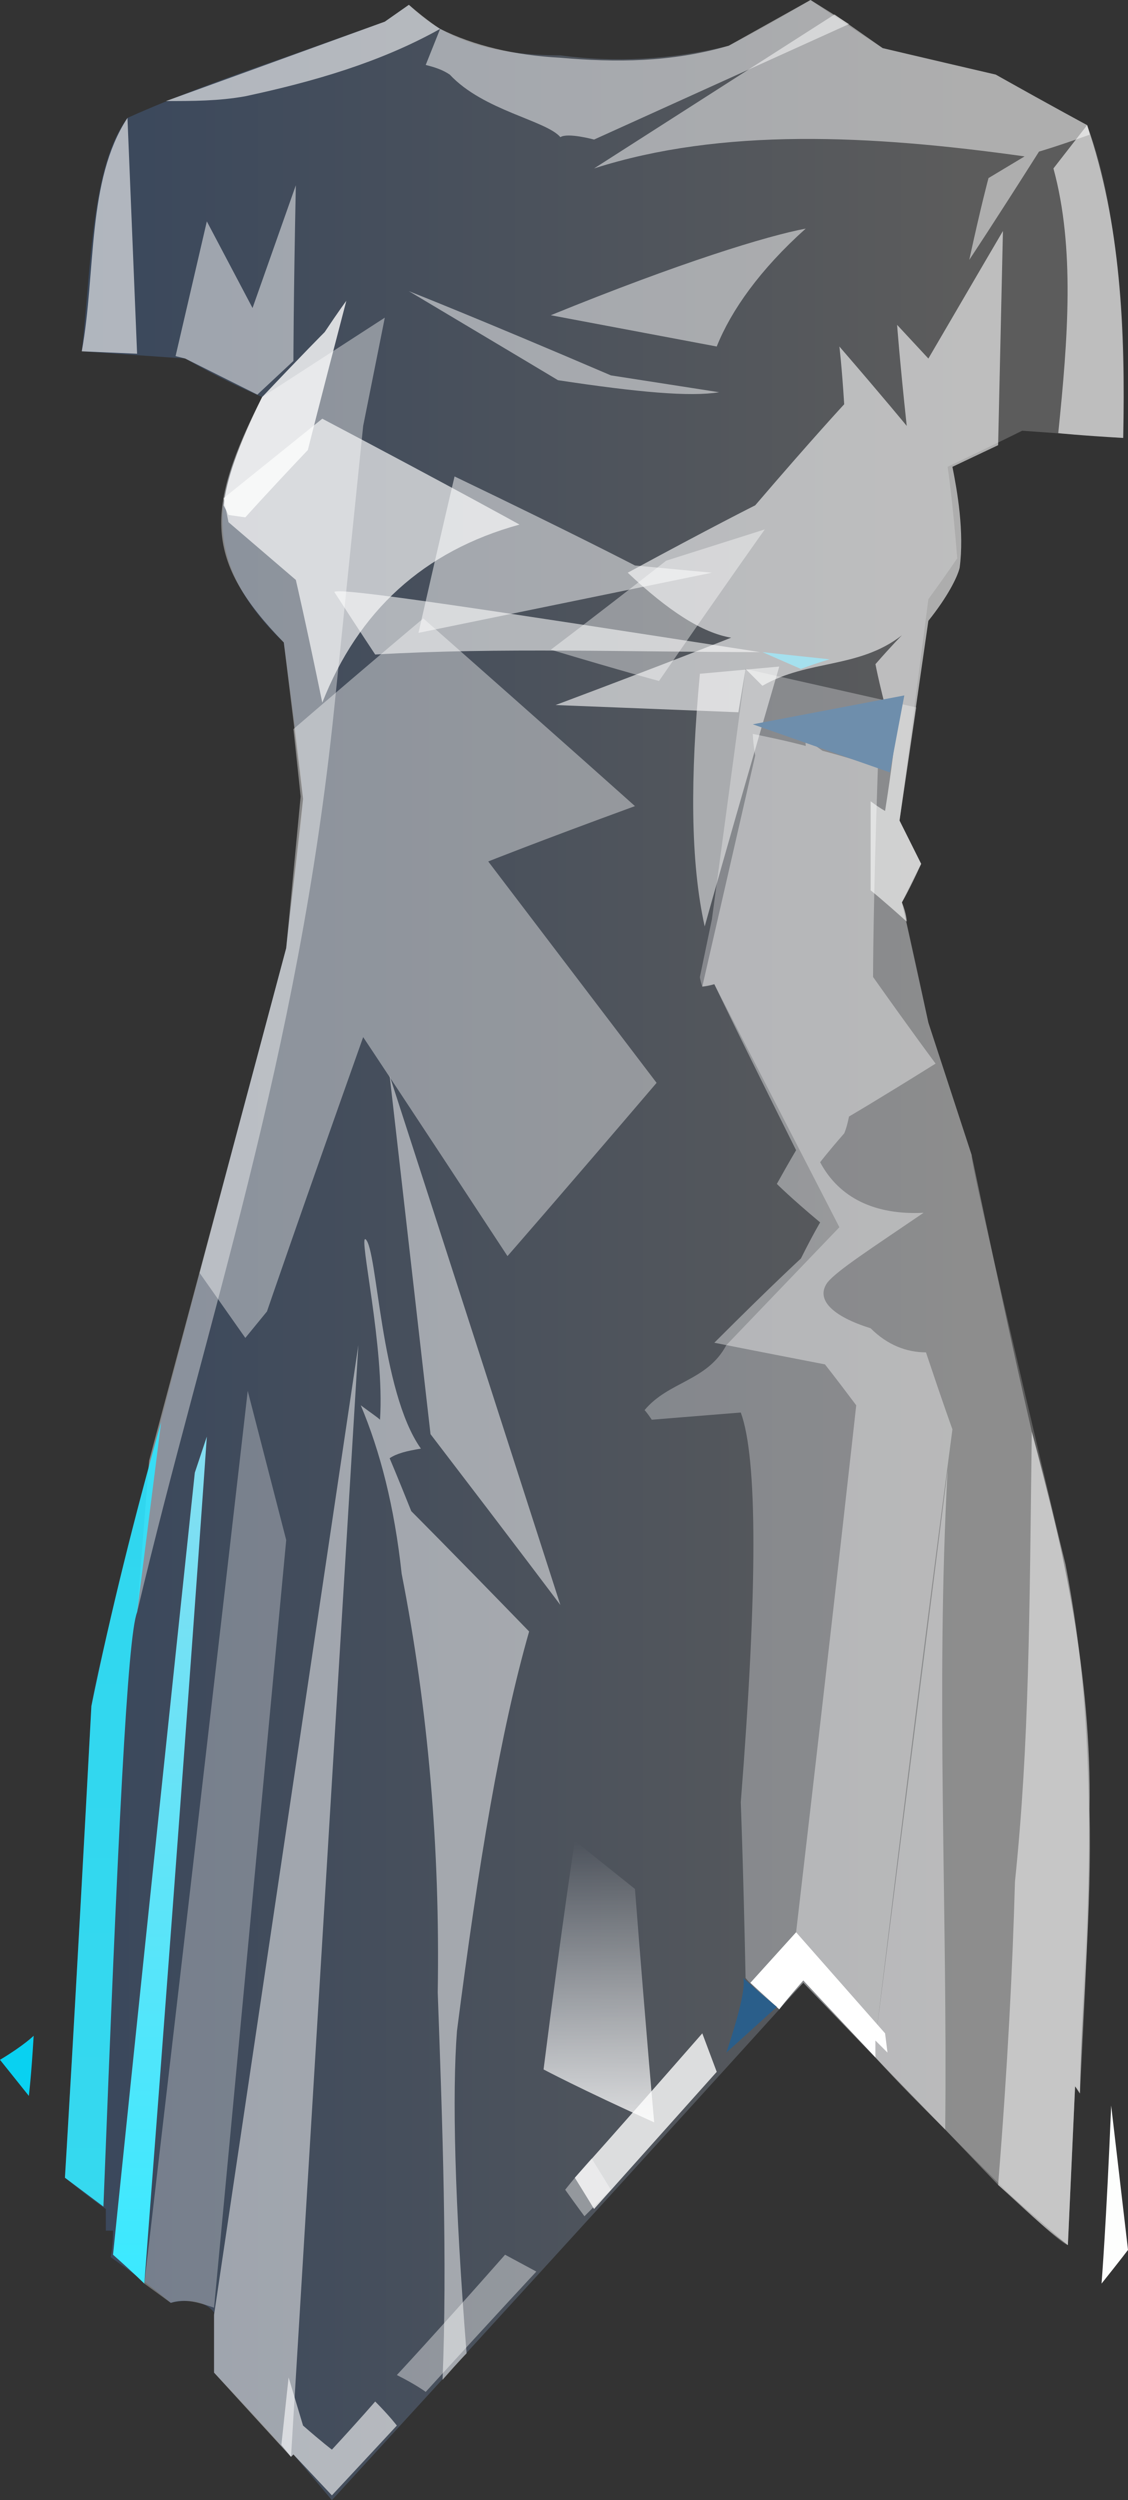 <?xml version="1.0" encoding="UTF-8" standalone="no"?>
<svg
   width="469"
   height="1039"
   viewBox="0 0 469 1039"
   version="1.1"
   id="svg64"
   sodipodi:docname="cb-layer-0404.svg"
   xmlns:inkscape="http://www.inkscape.org/namespaces/inkscape"
   xmlns:sodipodi="http://sodipodi.sourceforge.net/DTD/sodipodi-0.dtd"
   xmlns="http://www.w3.org/2000/svg"
   xmlns:svg="http://www.w3.org/2000/svg">
  <rect x="0" y="0" width="469" height="1039" fill="#333333" stroke="none"/>
  <sodipodi:namedview
     id="namedview66"
     pagecolor="#ffffff"
     bordercolor="#666666"
     borderopacity="1.0"
     inkscape:pageshadow="2"
     inkscape:pageopacity="0.0"
     inkscape:pagecheckerboard="0" />
  <defs
     id="defs22">
    <linearGradient
       x1="616.282"
       y1="338.116"
       x2="41.484"
       y2="338.116"
       id="id-45740"
       gradientTransform="scale(0.651,1.536)"
       gradientUnits="userSpaceOnUse">
      <stop
         stop-color="#FFFFFF"
         offset="0%"
         id="stop2" />
      <stop
         stop-color="#5096FF"
         offset="100%"
         id="stop4" />
    </linearGradient>
    <linearGradient
       x1="397.112"
       y1="479.675"
       x2="397.112"
       y2="553.037"
       id="id-45741"
       gradientTransform="scale(0.627,1.595)"
       gradientUnits="userSpaceOnUse">
      <stop
         stop-color="#FFFFFF"
         offset="0%"
         stop-opacity="0"
         id="stop7" />
      <stop
         stop-color="#FFFFFF"
         offset="100%"
         stop-opacity="0.800"
         id="stop9" />
    </linearGradient>
    <linearGradient
       x1="134.177"
       y1="207.018"
       x2="134.177"
       y2="321.211"
       id="id-45742"
       gradientTransform="scale(0.35,2.855)"
       gradientUnits="userSpaceOnUse">
      <stop
         stop-color="#2EE6FF"
         offset="0%"
         id="stop12" />
      <stop
         stop-color="#35E9FF"
         offset="100%"
         id="stop14" />
    </linearGradient>
    <linearGradient
       x1="199.784"
       y1="198.717"
       x2="199.784"
       y2="315.884"
       id="id-45743"
       gradientTransform="scale(0.333,3.004)"
       gradientUnits="userSpaceOnUse">
      <stop
         stop-color="#85DEF1"
         offset="0%"
         id="stop17" />
      <stop
         stop-color="#3BE9FF"
         offset="100%"
         id="stop19" />
    </linearGradient>
  </defs>
  <g
     id="id-45744">
    <path
       d="M 170,2 160,9 118,24 C 95,32 73,40 53,49 38,69 38,110 34,146 l 43,3 c 14,8 25,13 32,16 -11,26 -35,60 9,102 4,30 7,52 8,65 -1,17 -6,49 -7,62 C 67,588 40,693 38,709 31,840 27,905 27,905 c 11,9 17,13 17,13 v 9 c 2,0 3,0 3,0 0,7 -1,11 -1,11 17,12 25,19 25,19 9,-2 15,0 18,4 0,16 0,25 0,25 22,23 32,35 32,35 1,-1 1,-1 1,-1 11,13 16,19 16,19 131,-143 196,-215 196,-215 68,71 105,108 110,109 2,-44 3,-66 3,-66 1,1 2,2 2,3 0,-57 12,-128 -6,-220 C 416,537 403,480 404,480 l -18,-55 c -7,-33 -11,-50 -11,-50 5,-11 8,-16 8,-16 -6,-12 -9,-18 -9,-18 8,-61 12,-92 12,-92 8,-11 12,-17 12,-17 -2,-25 -4,-38 -4,-38 21,-10 31,-15 31,-15 28,2 42,3 42,3 C 468,124 463,81 452,52 426,38 414,31 414,31 383,24 367,20 367,20 347,7 337,0 337,0 c -22,13 -34,19 -34,19 -24,6 -48,7 -70,4 -27,0 -48,-6 -63,-21 z"
       fill="url(#id-45740)"
       opacity="0.2"
       id="id-45745"
       style="fill:url(#id-45740)" />
    <path
       d="m 73,148 13,-56 19,36 c 12,-34 18,-51 18,-51 -1,49 -1,73 -1,73 l -15,14 -30,-15 z"
       fill="#ffffff"
       opacity="0.5"
       id="id-45746" />
    <path
       d="m 109,165 c 17,-18 26,-27 26,-27 6,-9 9,-13 9,-13 -11,42 -16,62 -16,62 -18,19 -26,28 -26,28 l -7,-1 -2,-4 c 1,-10 6,-25 16,-45 z"
       fill="#ffffff"
       fill-opacity="0.8"
       id="id-45747" />
    <path
       d="m 393,885 -59,-61 c -7,7 -10,11 -10,11 -10,-8 -14,-13 -14,-13 -1,-48 -2,-73 -2,-73 7,-89 7,-143 0,-162 -25,2 -37,3 -37,3 -2,-3 -3,-4 -3,-4 10,-12 26,-12 34,-27 l 47,-49 -52,-101 -5,1 c -1,-3 -1,-4 -1,-4 l 5,-24 14,-104 71,16 -7,47 9,18 -8,16 11,50 18,55 c 8,38 16,76 25,115 l 14,55 c 14,72 10,144 6,220 l -2,-3 -3,66 -29,-25 z"
       fill="#ffffff"
       fill-opacity="0.3"
       id="id-45748" />
    <path
       d="m 216,218 c -40,11 -67,36 -82,74 -7,-34 -11,-51 -11,-51 l -28,-24 -2,-10 41,-33 c 55,29 82,44 82,44 z"
       fill="#ffffff"
       fill-opacity="0.8"
       opacity="0.827"
       id="id-45749" />
    <path
       d="m 160,132 -9,45 c -8,78 -12,117 -12,117 -15,146 -53,254 -82,376 l 5,-63 57,-213 7,-62 -8,-65 c -33,-34 -33,-55 -9,-102 34,-22 51,-33 51,-33 z"
       fill="#ffffff"
       fill-opacity="0.4"
       id="id-45750" />
    <path
       d="M 233,667 C 186,521 162,447 162,447 l 17,149 c 36,47 54,71 54,71 z"
       fill="#ffffff"
       fill-opacity="0.5"
       id="id-45751" />
    <path
       d="m 184,989 c 7,-8 10,-11 10,-11 -5,-63 -6,-108 -4,-134 9,-70 18,-124 30,-166 -33,-34 -49,-50 -49,-50 -6,-15 -9,-22 -9,-22 3,-2 7,-3 13,-4 -17,-24 -18,-83 -23,-87 -3,-2 8,45 6,75 -1,-1 -4,-3 -8,-6 8,19 14,42 17,70 11,56 16,114 15,174 2,55 4,113 2,161 z"
       fill="#ffffff"
       fill-opacity="0.5"
       id="id-45752" />
    <path
       d="m 120,988 6,20 c 8,7 12,10 12,10 12,-13 18,-20 18,-20 6,6 9,10 9,10 l -27,29 -16,-17 -1,1 -4,-5 c 2,-19 3,-28 3,-28 z"
       fill="#ffffff"
       fill-opacity="0.6"
       id="id-45753" />
    <path
       d="m 165,987 c 8,4 12,7 12,7 31,-34 46,-50 46,-50 l -13,-7 c -30,34 -45,50 -45,50 z"
       fill="#ffffff"
       fill-opacity="0.4"
       id="id-45754" />
    <path
       d="m 235,910 c 5,7 8,11 8,11 7,-7 11,-11 11,-11 l -8,-13 c -8,9 -11,13 -11,13 z"
       fill="#ffffff"
       fill-opacity="0.4"
       id="id-45755" />
    <path
       d="m 239,905 c 5,8 8,13 8,13 34,-38 51,-57 51,-57 l -6,-16 c -35,40 -53,60 -53,60 z"
       fill="#ffffff"
       fill-opacity="0.8"
       id="id-45756" />
    <path
       d="m 272,882 c -31,-14 -46,-22 -46,-22 8,-63 13,-95 13,-95 l 25,20 c 5,64 8,97 8,97 z"
       fill="url(#id-45741)"
       id="id-45757"
       style="fill:url(#id-45741)" />
    <path
       d="m 14,846 c -1,17 -2,25 -2,25 L 0,856 c 10,-6 14,-10 14,-10 z"
       fill="#09d1f1"
       id="id-45758" />
    <path
       d="m 27,905 16,12 C 49,762 53,680 57,670 L 67,591 C 56,630 46,670 38,709 31,840 27,905 27,905 Z"
       fill="url(#id-45742)"
       opacity="0.9"
       id="id-45759"
       style="fill:url(#id-45742)" />
    <path
       d="m 47,937 c 9,8 13,12 13,12 C 78,714 86,597 86,597 l -5,15 C 58,829 47,937 47,937 Z"
       fill="url(#id-45743)"
       id="id-45760"
       style="fill:url(#id-45743)" />
    <path
       d="m 89,986 c 0,-16 0,-24 0,-24 l 60,-403 -28,462 z"
       fill="#ffffff"
       fill-opacity="0.5"
       id="id-45761" />
    <path
       d="m 313,305 c 15,3 22,5 22,5 0,-3 -1,-4 -1,-4 5,4 8,6 8,6 15,4 23,7 23,7 -2,58 -2,87 -2,87 17,24 26,36 26,36 -24,15 -36,22 -36,22 -1,5 -2,7 -2,7 -7,8 -10,12 -10,12 8,15 23,22 43,21 -22,15 -36,24 -40,29 -5,7 2,14 18,19 7,7 15,10 23,10 7,21 11,32 11,32 -15,113 -25,197 -32,254 -1,1 0,3 0,7 -20,-21 -30,-32 -30,-32 -2,-13 -3,-20 -3,-20 17,-146 25,-219 25,-219 -9,-12 -13,-17 -13,-17 -31,-6 -46,-9 -46,-9 24,-24 36,-35 36,-35 5,-10 8,-15 8,-15 -12,-10 -18,-16 -18,-16 5,-9 8,-14 8,-14 -23,-46 -34,-69 -34,-69 -3,1 -5,1 -5,1 l 22,-96 c -1,-6 -1,-9 -1,-9 z"
       fill="#ffffff"
       fill-opacity="0.8"
       opacity="0.481"
       id="id-45762" />
    <path
       d="m 324,835 -12,-11 19,-21 37,42 1,8 -5,-5 v 7 l -30,-32 c -7,8 -10,12 -10,12 z"
       fill="#ffffff"
       id="id-45763" />
    <path
       d="m 444,933 c -10,-7 -19,-16 -29,-25 4,-50 6,-90 7,-126 6,-58 6,-110 7,-187 13,47 25,102 24,157 1,44 -3,78 -4,118 l -2,-3 c -2,44 -3,66 -3,66 z"
       fill="#ffffff"
       fill-opacity="0.5"
       id="id-45764" />
    <path
       d="m 458,949 c 8,-10 11,-14 11,-14 l -7,-60 c -2,49 -4,74 -4,74 z"
       fill="#fdfefd"
       id="id-45765" />
    <path
       d="m 393,885 c -10,-10 -20,-20 -29,-30 0,-5 0,-7 0,-7 l 30,-237 c -5,91 0,184 -1,274 z"
       fill="#ffffff"
       fill-opacity="0.4"
       id="id-45766" />
    <path
       d="M 183,12 C 158,26 130,34 102,40 91,42 80,42 69,42 L 160,9 170,2 c 8,7 13,10 13,10 z"
       fill="#ffffff"
       fill-opacity="0.6"
       id="id-45767" />
    <path
       d="m 183,12 c -4,10 -6,15 -6,15 4,1 7,2 10,4 14,15 40,19 46,26 3,-2 14,1 14,1 L 353,10 337,0 303,19 c -24,7 -47,7 -70,5 -19,-1 -36,-5 -50,-12 z"
       fill="#ffffff"
       fill-opacity="0.5"
       id="id-45768" />
    <path
       d="m 247,70 100,-64 20,14 47,11 c 25,14 38,21 38,21 1,3 1,4 1,4 -14,5 -21,7 -21,7 -19,30 -29,45 -29,45 5,-23 8,-34 8,-34 l 15,-9 C 362,56 300,53 247,70 Z"
       fill="#ffffff"
       fill-opacity="0.5"
       id="id-45769" />
    <path
       d="m 335,95 c -19,17 -31,34 -37,49 l -69,-13 c 54,-22 90,-33 106,-36 z"
       fill="#ffffff"
       fill-opacity="0.5"
       id="id-45770" />
    <path
       d="m 170,121 c 42,25 62,37 62,37 33,5 55,7 67,5 l -45,-7 c -56,-24 -84,-35 -84,-35 z"
       fill="#ffffff"
       fill-opacity="0.5"
       id="id-45771" />
    <path
       d="m 440,180 c 4,-39 7,-77 -2,-110 l 14,-18 c 14,41 16,85 15,130 -18,-1 -27,-2 -27,-2 z"
       fill="#ffffff"
       fill-opacity="0.6"
       id="id-45772" />
    <path
       d="m 417,96 -2,89 -19,9 c 2,10 5,27 3,42 -1,4 -5,12 -13,22 l -12,83 9,18 c -5,11 -8,16 -8,16 2,5 2,8 2,8 -10,-9 -15,-13 -15,-13 0,-25 0,-37 0,-37 4,3 6,4 6,4 3,-19 4,-29 4,-29 -6,-21 -8,-32 -8,-32 7,-8 11,-12 11,-12 -18,14 -39,10 -58,21 -5,-5 -7,-7 -7,-7 -2,12 -3,18 -3,18 -51,-2 -76,-3 -76,-3 48,-18 73,-28 73,-28 -12,-2 -26,-11 -43,-27 35,-19 53,-28 53,-28 24,-28 37,-42 37,-42 -1,-16 -2,-24 -2,-24 19,22 28,33 28,33 -3,-28 -4,-42 -4,-42 l 13,14 c 21,-36 31,-53 31,-53 z"
       fill="#ffffff"
       fill-opacity="0.6"
       id="id-45773" />
    <path
       d="m 189,198 c 50,24 75,37 75,37 21,2 32,3 32,3 l -122,25 c 10,-44 15,-65 15,-65 z"
       fill="#ffffff"
       fill-opacity="0.5"
       id="id-45774" />
    <path
       d="m 139,246 c 11,17 17,26 17,26 51,-3 107,-1 160,-1 C 200,253 141,244 139,246 Z"
       fill="#ffffff"
       fill-opacity="0.8"
       opacity="0.714"
       id="id-45775" />
    <path
       d="m 229,270 c 30,9 45,13 45,13 29,-42 44,-63 44,-63 l -41,13 c -32,25 -48,37 -48,37 z"
       fill="#ffffff"
       fill-opacity="0.4"
       id="id-45776" />
    <path
       d="m 293,385 c -6,-27 -6,-62 -2,-105 l 33,-3 c -21,72 -31,108 -31,108 z"
       fill="#ffffff"
       fill-opacity="0.5"
       id="id-45777" />
    <path
       d="m 376,289 c -4,21 -6,32 -6,32 l -57,-20 c 42,-8 63,-12 63,-12 z"
       fill="#6e8eac"
       id="id-45778" />
    <path
       d="m 103,578 16,62 -30,319 c -6,-2 -12,-4 -18,-2 L 60,949 C 89,701 103,578 103,578 Z"
       fill="#ffffff"
       fill-opacity="0.3"
       id="id-45779" />
    <path
       d="m 211,522 c -40,-61 -60,-91 -60,-91 -27,76 -40,114 -40,114 l -9,11 -19,-27 36,-135 c 4,-42 6,-63 6,-63 -2,-19 -3,-28 -3,-28 36,-31 54,-46 54,-46 59,52 88,78 88,78 -41,15 -61,23 -61,23 l 70,92 c -41,48 -62,72 -62,72 z"
       fill="#ffffff"
       fill-opacity="0.4"
       id="id-45780" />
    <path
       d="m 345,274 c -19,-2 -28,-3 -28,-3 l 16,7 c 8,-3 12,-4 12,-4 z"
       fill="#a5e0ee"
       id="id-45781" />
    <path
       d="m 309,822 c 9,8 14,12 14,12 l -21,19 c 6,-18 8,-28 7,-31 z"
       fill="#2a5e8a"
       id="id-45782" />
    <path
       d="M 57,147 34,146 C 40,113 36,75 53,49 Z"
       fill="#ffffff"
       fill-opacity="0.6"
       id="id-45783" />
  </g>
</svg>
